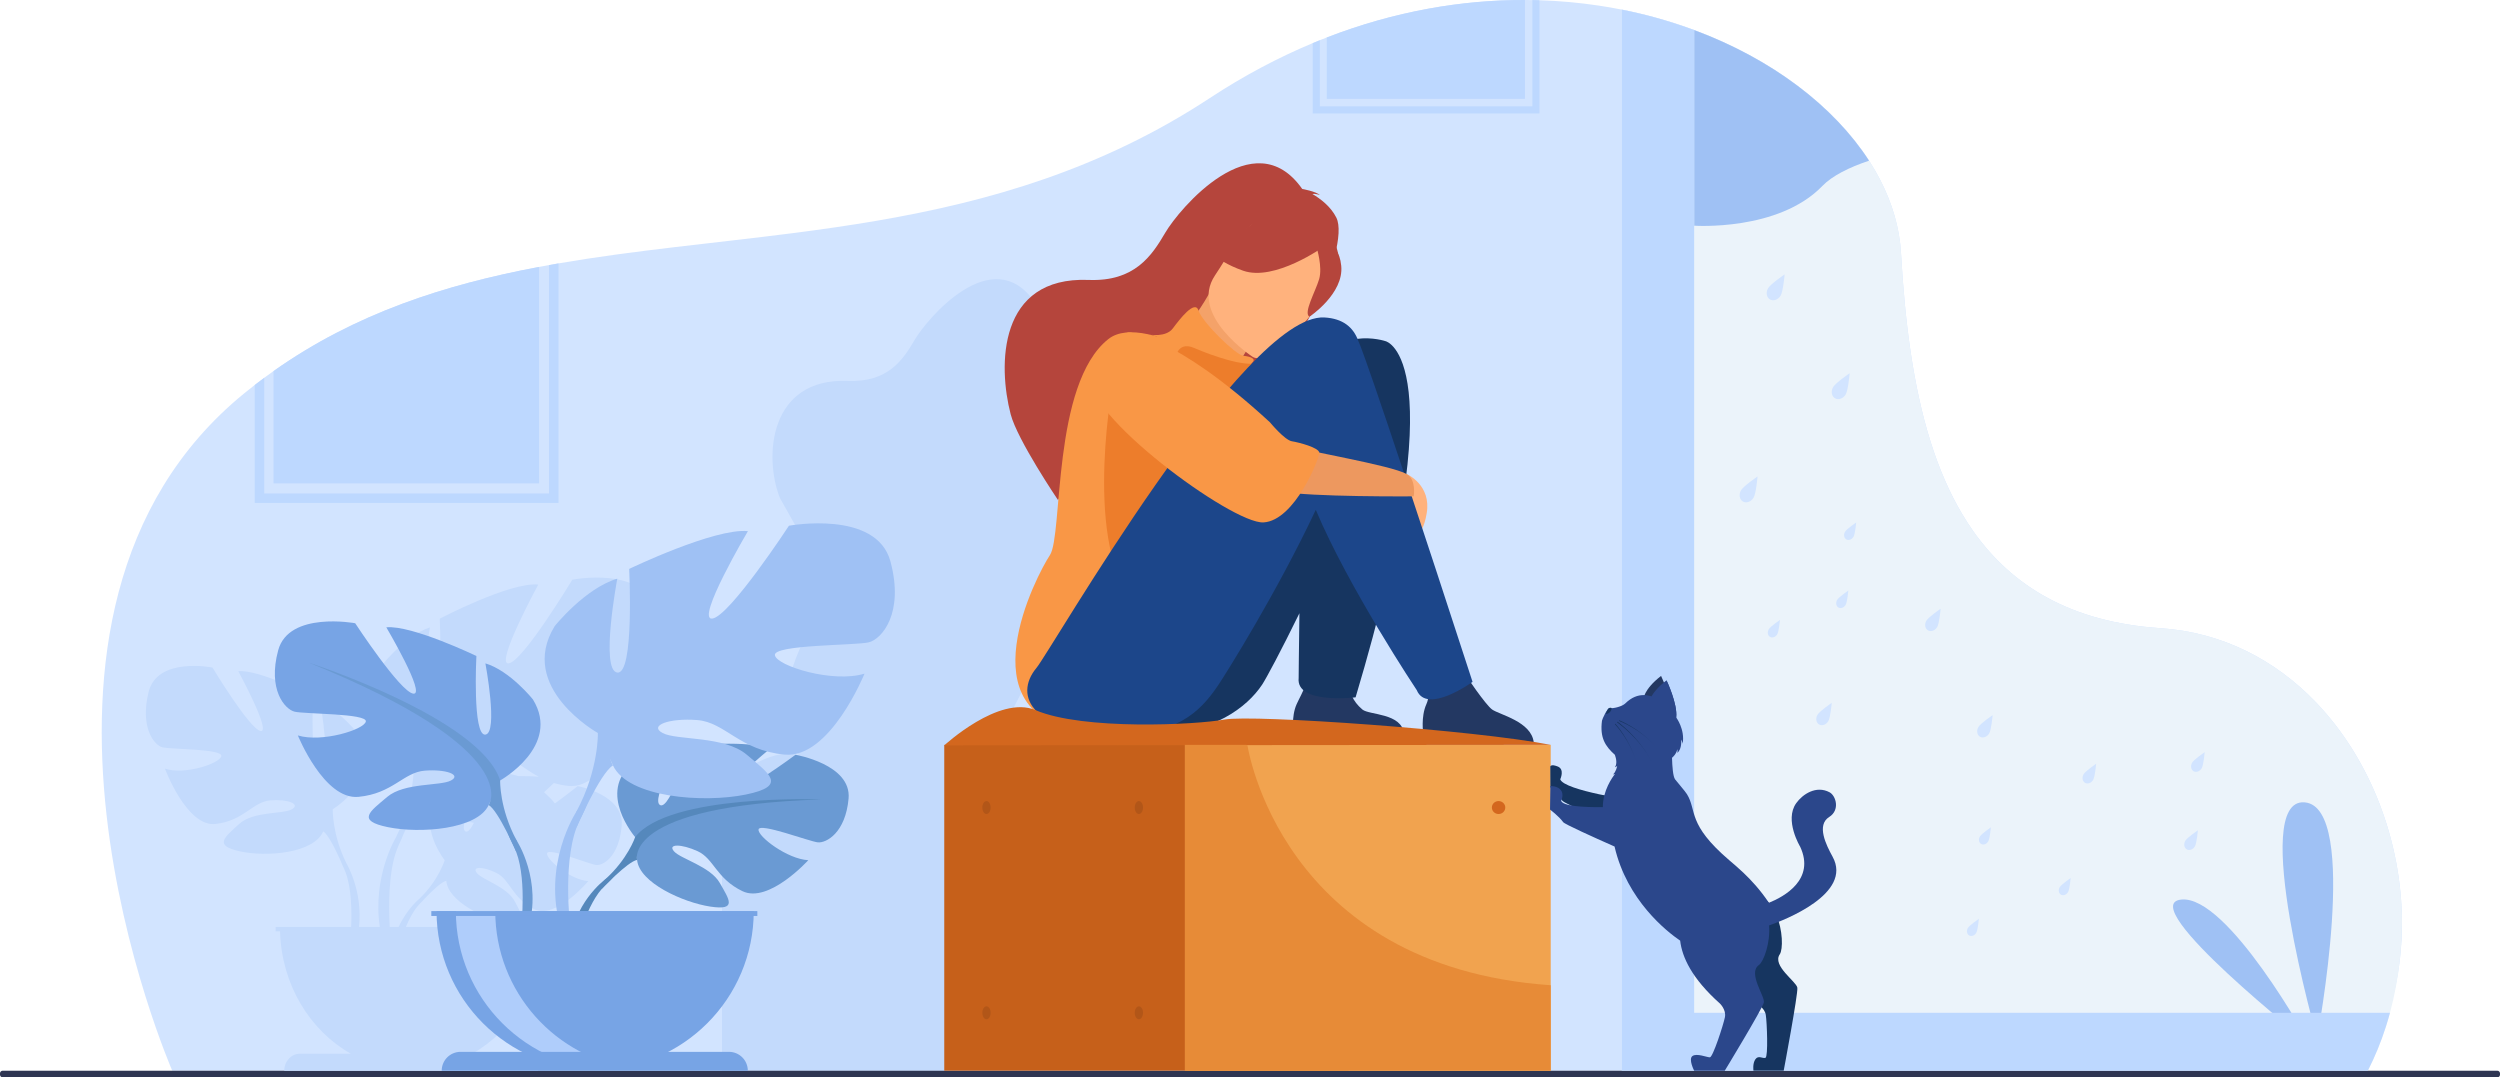 <?xml version="1.0" encoding="UTF-8"?>
<svg id="Layer_2" data-name="Layer 2" xmlns="http://www.w3.org/2000/svg" viewBox="0 0 1915.7 825.54">
  <defs>
    <style>
      .cls-1 {
        fill: #77a4e5;
      }

      .cls-2 {
        fill: #c6601a;
      }

      .cls-3 {
        fill: #afcdfb;
      }

      .cls-4 {
        fill: #6a9ad3;
      }

      .cls-5 {
        fill: #f99746;
      }

      .cls-6 {
        fill: #e78b37;
      }

      .cls-7 {
        fill: #1c468a;
      }

      .cls-8 {
        fill: #f4a269;
      }

      .cls-9 {
        fill: #9fc1f4;
      }

      .cls-10 {
        fill: #f1a34f;
      }

      .cls-11 {
        fill: #2e3552;
      }

      .cls-12 {
        fill: #bdd8ff;
      }

      .cls-13 {
        fill: #d3671e;
      }

      .cls-14 {
        fill: #c3dafc;
      }

      .cls-15 {
        fill: #b5453c;
      }

      .cls-16 {
        fill: #ed985f;
      }

      .cls-17 {
        fill: #b25618;
      }

      .cls-18 {
        fill: #ed7d2b;
      }

      .cls-19 {
        fill: #5588bc;
      }

      .cls-20 {
        fill: #ffb27d;
      }

      .cls-21 {
        fill: #233862;
      }

      .cls-22 {
        fill: #d2e4ff;
      }

      .cls-23 {
        fill: #163560;
      }

      .cls-24 {
        fill: #2b478b;
      }

      .cls-25 {
        fill: #ebf3fa;
      }
    </style>
  </defs>
  <g id="_Layer_" data-name="&amp;lt;Layer&amp;gt;">
    <g>
      <path class="cls-22" d="M1840.58,706.52c.05,9.66-.48,19.3-1.61,28.83-1.88,15.89-5.42,31.47-10.73,46.4-3.73,10.52-8.33,20.71-13.84,30.44-1.58,2.8-3.25,5.56-4.98,8.27H132S-20.77,470.61,187.36,301.23c2.6-2.11,5.21-4.19,7.83-6.23,2.42-1.86,4.84-3.7,7.28-5.5,2.36-1.76,4.75-3.47,7.13-5.16,62.73-44.31,131.42-66.23,203.48-79.81,2.54-.48,5.08-.95,7.63-1.41,2.42-.44,4.84-.87,7.26-1.29,58.42-10.07,118.9-15.38,180.1-23.25,21.3-2.75,42.69-5.8,64.11-9.48,85.71-14.71,171.88-39.4,254.84-93.94,26.2-17.22,52.6-31.15,78.9-42.13,1.81-.75,3.62-1.5,5.43-2.23,1.78-.71,3.54-1.41,5.32-2.1C1068.73,8.57,1120.17-.14,1168.53,0c1.9,0,3.8,.02,5.7,.05,1.81,.03,3.62,.08,5.41,.14,15.35,.47,30.36,1.85,44.96,4.02,6.11,.91,12.15,1.95,18.09,3.14,8.75,1.74,17.32,3.77,25.7,6.07,107.71,29.56,183.96,103.8,188.33,180.57,2.95,51.75,9.09,101.47,22.68,144.61,6.3,19.97,14.2,38.54,24.12,55.24,2.7,4.56,5.55,8.96,8.55,13.22,29.67,42.01,74.74,69.7,143.44,74.3,47.75,3.21,87.98,24.6,118.6,56.26,.28,.3,.57,.59,.86,.89,41.7,43.64,65.35,106.42,65.62,168.01Z"/>
      <path class="cls-14" d="M947.19,600.67c-1.82-13.69-22.99-18.2-27.77-21.64-2.86-2.06-9.5-11.15-14.11-17.77,.66-.45,1.03-.72,1.03-.72-13.41-41.22-24.46-74.97-33.57-102.61,1.08-2.08,2.11-5.24,2.94-10,3.29-19-13.27-26.21-13.27-26.21-.08-.05-.17-.1-.26-.14,9.87-83.07-13.88-88.71-13.88-88.71,0,0-8.56-2.92-18.85-1.58-3.5-8.44-10.51-13.62-22.08-14.28-3.48-.2-7.27,.57-11.33,2.17,.54-.95,1.07-1.9,1.59-2.86,2.41-1.67,22.71-16.27,20.96-33.84-.35-3.48-1.08-6.11-2.06-8.09-.28-1.42-.64-2.76-1.05-4,1.8-8.83,1.91-16-.14-20.1-3.74-7.49-10.73-12.72-16-15.81,2.21-.47,5.1,.76,5.1,.76-2.83-2.57-11.93-4.16-11.93-4.16-32.41-46.12-82.4,13.61-91.5,29.18-9.11,15.56-20.53,32.84-51.32,31.62-60.6-2.39-64.45,58.56-52.05,89.77,.17,.44,29.88,53.05,29.88,53.05,.56-1.03,1.49-2.33,2.74-3.85-2.04,21.95-3,39.94-6.37,44.99-7.05,10.57-40.32,73.52-11.54,102.91-22.71-7.46-54.82,20.44-58.7,23.92h-.39v217.79h270.24s135.12,0,135.12,0v-217.79c-3.39-.67-7.22-1.34-11.42-2Zm-181.49-38.24c2.72-4.09,12.7-22.75,24.94-47.75-.36,25.1-.52,43.29-.52,43.29-.38,3.53,.89,6.17,3.17,8.13-1.4,3.21-3.14,6.32-4.5,9.35-1.52,3.38-2.17,7.17-2.39,10.53-22.85-1.07-40.19-1.28-45.89-.22-1,.19-2.18,.37-3.48,.56,13.59-6.43,23.05-15.42,28.67-23.89Zm93.5,28.45c-5.1-9.3-22.48-8.47-26.48-11.84-3.05-2.58-5.1-5.28-6.46-7.93,1.22-.11,1.93-.19,1.93-.19,5.2-17.38,9.71-33.49,13.62-48.43,14.92,25.09,27.26,43.61,27.26,43.61,1.52,3.7,4.22,5.47,7.51,5.98-.2,1.09-.54,2.21-1.06,3.38-2.59,5.73-2.64,12.69-2.4,16.64-4.61-.42-9.26-.82-13.91-1.21Z"/>
      <path class="cls-25" d="M1840.58,706.52c-.07,9.66-.6,19.3-1.61,28.83-1.48,13.85-3.99,27.5-7.59,40.74-.96,3.58-2.01,7.14-3.14,10.66-3.73,11.66-8.33,22.93-13.84,33.71h-571.71V7.34c8.75,1.74,17.32,3.77,25.7,6.07,10.23,2.81,20.18,6.02,29.81,9.6,59.63,22.16,107.04,58.39,134.02,100.12,14.52,22.47,23.12,46.53,24.5,70.85,2.95,51.75,9.09,101.47,22.68,144.61,6.3,19.97,14.2,38.54,24.12,55.24,2.7,4.56,5.55,8.96,8.55,13.22,29.67,42.01,74.74,69.7,143.44,74.3,47.75,3.21,87.98,24.6,118.6,56.26,.28,.3,.57,.59,.86,.89,41.7,43.64,65.35,106.42,65.62,168.01Z"/>
      <path class="cls-11" d="M2.04,820.46H1913.66c1.13,0,2.04,.92,2.04,2.04v1c0,1.13-.91,2.04-2.04,2.04H2.04c-1.13,0-2.04-.91-2.04-2.04v-1c0-1.13,.92-2.04,2.04-2.04Z"/>
      <g>
        <path class="cls-21" d="M1175.27,568.89l-84.64-6.64s-2.03-12.9,2.39-22.69c4.24-9.39-1.59-16.18-7.39-27.37,5.38,5.54,23.9,4.72,36.14,3.08,1.5,2.43,16.59,24.8,21.6,28.4,5.53,3.97,30.2,9.2,31.9,25.21Z"/>
        <path class="cls-21" d="M1075.86,562.25h-84.64s-2.03-12.9,2.39-22.69c4.24-9.39,11.62-19.47,5.82-30.65,5.38,5.54,22.37,4.93,34.6,3.29,1.5,2.43-5.66,18.31,9.93,31.48,5.2,4.39,30.2,2.56,31.9,18.58Z"/>
        <path class="cls-23" d="M1061.82,261.46s-40.3-13.75-55.78,27.2c-73.81,59.79-179.38,212.5-188.29,223.17-17.84,21.38-4.06,51.14,68.91,50.43,42.66-.42,68.77-20,80.47-37.61,3.12-4.69,14.57-26.09,28.59-54.74-.42,28.78-.59,49.63-.59,49.63-2.19,20.4,43.63,14.82,43.63,14.82,77.7-259.92,23.05-272.9,23.05-272.9Z"/>
        <path class="cls-15" d="M1024.03,166.8c-4.29-8.58-12.3-14.58-18.34-18.12,2.53-.54,5.85,.87,5.85,.87-3.24-2.95-13.67-4.76-13.67-4.76-37.16-52.88-94.47,15.61-104.9,33.45-10.44,17.83-23.53,37.65-58.84,36.26-69.47-2.74-69.38,65.66-59.68,102.92,5.13,19.7,36.28,65.75,36.28,65.75,8.02-14.69,78.11-82,126.11-81.54,16.12-6.51,33.15-25.68,34.48-27.2-12.62,15.8-21.77,23.26-27.87,26.83,45.64-7.06,91.95-111.7,80.58-134.45Z"/>
        <path class="cls-8" d="M939.71,301.59c.13,.18-6.27,23.87-25.52,13.48-12.63-6.82-32.91-35.93-25.09-45.79,3.71-4.69,20.07-13.59,37.1-43.75l2.05,1.77,34.38,29.74s-7.83,11.69-14.39,23.16c-5.52,9.63-10.14,19.11-8.52,21.4Z"/>
        <path class="cls-15" d="M926.98,219.84s.64-24.44,7.87-40.86c5.16-11.72,36.52-46.98,71.8-15.24,0,0,10.59,8.71,16.42,23.05,4.64,11.4,8.59,31.95-27.8,56.68l-11.22,9.07-57.06-32.69Z"/>
        <path class="cls-5" d="M880.77,256.37s12.63,2.41,17.97-4.75c5.34-7.16,16.97-22.29,19.68-13.61,2.71,8.69,28.36,33.94,34.29,34.61,5.93,.66,10.09,2.32,6.73,5.4-3.35,3.08-1.96,15.38-5.31,16.5-3.36,1.12-65.63-38.83-73.36-38.15Z"/>
        <path class="cls-20" d="M960.18,273.63s-49.58-32.06-29.14-62.63c20.44-30.57,27.8-55.29,60.32-36.12,32.52,19.17,30.81,34.91,26.47,46.77-4.34,11.86-44.23,59.52-57.65,51.97Z"/>
        <path class="cls-5" d="M962.62,298.43s-83.96-61.87-113.35-38.57c-43.34,34.37-34.67,150.41-44.74,165.51-10.07,15.1-66.79,123.37,25.46,134.39,92.26,11.01,113.51-47.15,117.7-90.77,4.19-43.62,14.92-170.57,14.92-170.57Z"/>
        <path class="cls-18" d="M852.15,297.65s-24.18,133.65,23.74,170.17c47.91,36.51,72.03-174.3-23.74-170.17Z"/>
        <path class="cls-18" d="M900.37,276.29s.92-15.62,14.7-9.65,39.27,14.93,49.14,11.25c9.88-3.67-15.88,45.7-39.4,29.17-23.52-16.54-24.44-30.77-24.44-30.77Z"/>
        <path class="cls-15" d="M1014.2,189.11s-37.45,26.84-61.6,18.33c-24.16-8.51-29.4-20.02-29.4-20.02,0,0,24.22-1.96,42.19-21.68,0,0,50.11-.47,48.81,23.38Z"/>
        <path class="cls-20" d="M1078.03,363.33s18.99,8.27,15.21,30.05c-3.77,21.79-11.32,14.49-11.32,14.49l-3.89-44.54Z"/>
        <path class="cls-15" d="M1008.92,189.79s4.67,14.72,1.9,24.14c-2.77,9.42-12.4,26.17-7.37,28.75,0,0,26.44-17.58,24.31-38.98-2.26-22.69-18.84-13.91-18.84-13.91Z"/>
        <path class="cls-7" d="M1040.91,261.46s0,.01,0,.01c-3.74-10.75-11.93-17.4-26.01-18.2-61.54-3.48-209.49,255.12-220.7,268.56-17.84,21.38-4.06,51.14,68.91,50.43,42.66-.42,59.49-20.84,71.18-38.45,5.35-8.06,44.15-69.69,73.97-133.14,25,59.56,77.38,138.18,77.38,138.18,7.78,18.98,42.74-6.35,42.74-6.35-83.78-257.59-87.47-261.03-87.47-261.03Z"/>
        <path class="cls-16" d="M845.2,269.31s-22.12,34.16,46.66,65.5c68.78,31.34,76.87,38.99,90.29,41.79,20.9,4.36,101.17,3.75,101.17,3.75,0,0,2.11-12.73-5.29-17.03-11.84-6.88-80.21-18.06-89.43-21.75-9.22-3.69-107.45-109.28-143.4-72.27Z"/>
        <path class="cls-5" d="M864.72,254.67s35.13,1.42,108.41,68.93c0,0,11.22,13.62,16.79,14.53,5.58,.91,20.69,4.88,21.02,8.73,.33,3.85-18.61,52.07-42.72,53.45-24.11,1.38-140.25-84.52-132.32-112.43,7.92-27.9,28.82-33.21,28.82-33.21Z"/>
      </g>
      <g>
        <rect class="cls-2" x="723.57" y="570.78" width="309.82" height="249.69"/>
        <rect class="cls-10" x="907.98" y="570.78" width="280.31" height="249.68"/>
        <g>
          <path class="cls-13" d="M954.66,618.8c0-2.74,2.3-4.97,5.14-4.97s5.14,2.22,5.14,4.97-2.3,4.97-5.14,4.97-5.14-2.22-5.14-4.97Z"/>
          <path class="cls-13" d="M1143.19,618.8c0-2.74,2.3-4.97,5.14-4.97s5.14,2.22,5.14,4.97-2.3,4.97-5.14,4.97-5.14-2.22-5.14-4.97Z"/>
          <path class="cls-13" d="M954.66,776.09c0-2.74,2.3-4.97,5.14-4.97s5.14,2.22,5.14,4.97-2.3,4.97-5.14,4.97-5.14-2.22-5.14-4.97Z"/>
          <path class="cls-13" d="M1143.19,776.09c0-2.74,2.3-4.97,5.14-4.97s5.14,2.22,5.14,4.97-2.3,4.97-5.14,4.97-5.14-2.22-5.14-4.97Z"/>
        </g>
        <g>
          <path class="cls-17" d="M752.74,618.8c0-2.74,1.42-4.97,3.18-4.97s3.18,2.22,3.18,4.97-1.42,4.97-3.18,4.97-3.18-2.22-3.18-4.97Z"/>
          <path class="cls-17" d="M869.52,618.8c0-2.74,1.43-4.97,3.18-4.97s3.18,2.22,3.18,4.97-1.43,4.97-3.18,4.97-3.18-2.22-3.18-4.97Z"/>
          <path class="cls-17" d="M752.74,776.09c0-2.74,1.42-4.97,3.18-4.97s3.18,2.22,3.18,4.97-1.42,4.97-3.18,4.97-3.18-2.22-3.18-4.97Z"/>
          <path class="cls-17" d="M869.52,776.09c0-2.74,1.43-4.97,3.18-4.97s3.18,2.22,3.18,4.97-1.43,4.97-3.18,4.97-3.18-2.22-3.18-4.97Z"/>
        </g>
        <path class="cls-13" d="M723.57,571.18s42.1-38.89,69.88-27.03c36.56,15.61,123.01,11.26,144.82,7.23,21.81-4.03,192.19,8,250.03,19.39l-464.73,.4Z"/>
        <path class="cls-6" d="M1188.29,754.96v65.5h-280.31v-249.68h47.03l.92,.4s25.17,169.37,232.36,183.79Z"/>
      </g>
      <g>
        <path class="cls-12" d="M420.71,203.14v174.97H202.47v-88.6c-2.43,1.8-4.86,3.63-7.27,5.5v90.37h232.78V201.86c-2.43,.42-4.85,.84-7.27,1.29Z"/>
        <path class="cls-12" d="M413.08,204.54v165.89H209.6v-86.09c62.73-44.31,131.43-66.22,203.48-79.81Z"/>
      </g>
      <g>
        <path class="cls-12" d="M1174.23,.05V81.5h-162.87V30.83c-1.82,.72-3.62,1.47-5.43,2.23v53.86h173.72V.19c-1.8-.06-3.61-.1-5.41-.14Z"/>
        <path class="cls-12" d="M1168.53,0V75.77h-151.86V28.74C1068.73,8.57,1120.17-.14,1168.53,0Z"/>
      </g>
      <path class="cls-9" d="M1775.56,795.44s33.28-177.17-9.61-180.62c-42.88-3.45,9.61,180.62,9.61,180.62Z"/>
      <path class="cls-9" d="M1769.68,799.6s-62.71-114.48-98.47-110.26c-35.75,4.22,98.47,110.26,98.47,110.26Z"/>
      <path class="cls-14" d="M503.03,468.83c-8.92-35.78-64.5-24.6-64.5-24.6,0,0-37.74,62.61-48.72,64.1-10.98,1.49,22.64-60.37,22.64-60.37-21.27-2.24-75.48,26.09-75.48,26.09,0,0,3.43,73.04-7.55,71.55-10.98-1.49,0-64.84,0-64.84-20.59,6.71-39.8,32.79-39.8,32.79-24.02,42.48,27.45,73.79,27.45,73.79,0,0,.69,25.34-13.72,54.41,0,0-18.11,29.88-12.31,68.53h-15.94c3.05-27.81-9.73-48.91-9.73-48.91-10.93-22.05-10.41-41.27-10.41-41.27,0,0,39.04-23.75,20.82-55.98,0,0-14.58-19.79-30.19-24.88,0,0,8.33,48.06,0,49.19-8.33,1.13-5.73-54.28-5.73-54.28,0,0-41.12-21.49-57.26-19.79,0,0,25.51,46.93,17.18,45.8-8.33-1.13-36.96-48.63-36.96-48.63,0,0-42.16-8.48-48.93,18.66-6.77,27.14,4.16,40.71,10.41,42.41,6.25,1.7,46.33,1.13,45.29,6.78-1.04,5.65-28.11,14.7-43.21,9.61,0,0,16.66,44.67,38.52,42.41,21.86-2.26,28.63-16.96,42.16-18.09,13.53-1.13,23.42,2.83,16.66,6.79-6.77,3.96-29.67,1.3-40.6,11.39-10.93,10.09-19.78,16.31,.52,20.84,20.3,4.52,56.74,1.7,64.03-15.27,.32-.74,.62-1.44,.91-2.12-.44,1.4-.91,2.12-.91,2.12,3.75,2.37,9.36,13.69,13.26,22.37,.55,1.48,1.43,3.52,2.74,6.3h0c.53,1.26,.95,2.28,1.24,3,4.5,12.22,4.67,30.01,4.18,41.56h-57.88v3.36h3.37c1.13,40.83,22.84,76.03,54.24,93.8h-39.02c-6.62,0-11.99,5.83-11.99,13.03h194.57c0-7.2-5.37-13.03-11.99-13.03h-38.53c31.4-17.77,53.11-52.98,54.24-93.8h2.34v-3.36h-107.44c2.44-5.82,5.42-11.53,8.9-15.74,.42-.48,1.04-1.16,1.79-1.99,1.76-1.77,2.99-3.1,3.82-4.09,5.41-5.64,12.89-12.84,16.49-13.54,0,0-.18-.72-.15-1.96,.05,.63,.1,1.28,.15,1.96,1.23,15.72,29.31,29.45,46.58,32.27,17.27,2.82,11.93-4.89,5.98-16.32-5.95-11.43-24.79-16.55-29.08-21.82-4.3-5.27,4.59-5.28,14.99-.12,10.41,5.16,11.83,18.93,28.52,27.61,16.7,8.69,41.81-21.4,41.81-21.4-13.3-.74-32.3-16.43-31.62-21.23,.69-4.8,32.25,8.29,37.65,8.91,5.4,.63,17.67-6.66,19.57-30.27,1.9-23.61-33.73-30.19-33.73-30.19,0,0-8.21,6.63-17.49,13.31-1.83-2.58-4.81-5.43-8.28-8.62,3.07-2.94,5.82-5.48,7.53-7.04,3.42,1.01,7.17,1.8,11.34,2.23,28.82,2.98,50.78-55.9,50.78-55.9-19.9,6.71-55.58-5.22-56.95-12.67-1.37-7.45,51.46-6.71,59.7-8.94,8.23-2.24,22.64-20.12,13.72-55.9Zm-146.38,168.27c-1.64-.92-1.53-4-.47-8.05,2.27,.56,4.61,1.04,6.99,1.46-2.4,4.68-4.72,7.6-6.51,6.6Zm-35.15,51.47s-9.45,7.6-16.04,21.7h-6.82c-.84-14.8-1.17-41.22,5.31-58.83,.39-.94,.94-2.3,1.64-3.95,1.72-3.66,2.88-6.35,3.61-8.3,5.14-11.45,12.54-26.36,17.48-29.49,0,0-.62-.95-1.2-2.8,.38,.9,.78,1.82,1.2,2.8,1.22,2.85,3.08,5.4,5.43,7.66-9.38,18.97,8.66,41.84,8.66,41.84,0,0-4.73,15.37-19.27,29.38Zm75.79-93.84c-14.75-4.42-32.55-3.59-39.05-7.4-8.92-5.22,4.12-10.43,21.96-8.94,12,1,19.97,10.09,32.67,16.85-4.95-.47-10.4-.58-15.58-.51Z"/>
      <g>
        <path class="cls-22" d="M1578.31,679.82c-1.25,2.13-.83,4.7,.94,5.73s4.21,.14,5.46-1.99c1.25-2.13,2.01-10.75,2.01-10.75,0,0-7.15,4.88-8.4,7.01Z"/>
        <path class="cls-22" d="M1517.16,640.98c-1.25,2.13-.83,4.7,.94,5.73,1.77,1.04,4.21,.15,5.46-1.99,1.25-2.13,2.01-10.75,2.01-10.75,0,0-7.15,4.88-8.4,7.01Z"/>
        <path class="cls-22" d="M1507.96,711.07c-1.25,2.13-.83,4.7,.94,5.73,1.77,1.03,4.21,.14,5.46-1.99,1.25-2.13,2.01-10.75,2.01-10.75,0,0-7.15,4.88-8.4,7.01Z"/>
        <path class="cls-22" d="M1679.8,584.39c-1.43,2.45-.95,5.39,1.07,6.57,2.03,1.19,4.83,.17,6.26-2.28,1.43-2.44,2.3-12.34,2.3-12.34,0,0-8.2,5.6-9.64,8.04Z"/>
        <path class="cls-22" d="M1674.57,644.25c-1.43,2.44-.95,5.39,1.08,6.58,2.03,1.19,4.83,.17,6.26-2.28,1.43-2.45,2.3-12.34,2.3-12.34,0,0-8.21,5.6-9.64,8.04Z"/>
        <path class="cls-22" d="M1596.63,593.28c-1.43,2.44-.95,5.39,1.07,6.57,2.03,1.19,4.83,.17,6.26-2.28,1.43-2.45,2.3-12.34,2.3-12.34,0,0-8.2,5.6-9.64,8.04Z"/>
        <path class="cls-22" d="M1516,557.09c-1.62,2.77-1.08,6.1,1.22,7.45,2.29,1.34,5.47,.19,7.09-2.58,1.62-2.77,2.61-13.98,2.61-13.98,0,0-9.3,6.34-10.92,9.11Z"/>
        <path class="cls-22" d="M1392.71,547.69c-1.62,2.77-1.08,6.1,1.22,7.45,2.29,1.34,5.47,.19,7.09-2.58,1.62-2.77,2.61-13.98,2.61-13.98,0,0-9.3,6.34-10.92,9.11Z"/>
        <path class="cls-22" d="M1476.15,475.58c-1.62,2.77-1.08,6.1,1.22,7.45,2.29,1.34,5.47,.19,7.09-2.58,1.62-2.77,2.61-13.98,2.61-13.98,0,0-9.29,6.34-10.92,9.11Z"/>
        <path class="cls-22" d="M1407.77,459.66c-1.27,2.17-.84,4.79,.96,5.85,1.8,1.05,4.29,.15,5.56-2.03,1.27-2.17,2.05-10.97,2.05-10.97,0,0-7.29,4.98-8.57,7.15Z"/>
        <path class="cls-22" d="M1413.81,407.47c-1.27,2.17-.85,4.79,.95,5.85,1.8,1.05,4.29,.15,5.57-2.03,1.27-2.17,2.05-10.97,2.05-10.97,0,0-7.29,4.98-8.57,7.15Z"/>
        <path class="cls-22" d="M1355.37,482.18c-1.27,2.17-.85,4.79,.96,5.85s4.29,.15,5.57-2.03c1.27-2.17,2.05-10.97,2.05-10.97,0,0-7.29,4.98-8.57,7.15Z"/>
        <path class="cls-22" d="M1414.35,302.2c1.88-3.21,3.03-16.21,3.03-16.21,0,0-10.78,7.36-12.66,10.57-1.88,3.21-1.25,7.08,1.41,8.64,2.66,1.56,6.34,.22,8.23-2.99Z"/>
        <path class="cls-22" d="M1354.87,220.81c-1.88,3.21-1.25,7.08,1.41,8.64,2.66,1.56,6.34,.22,8.23-2.99,1.88-3.21,3.03-16.21,3.03-16.21,0,0-10.78,7.36-12.66,10.57Z"/>
        <path class="cls-22" d="M1334.13,375.65c-1.88,3.21-1.25,7.08,1.41,8.64,2.66,1.56,6.34,.22,8.23-2.99,1.88-3.21,3.02-16.21,3.02-16.21,0,0-10.78,7.36-12.66,10.57Z"/>
      </g>
      <g>
        <g>
          <g>
            <path class="cls-4" d="M486.71,641.47s-29.59-34.52-1.82-56.45c0,0,20.28-12.28,36.82-11.28,0,0-23.43,39.29-15.85,43.2s22.95-45.67,22.95-45.67c0,0,46.15-4.47,61,2.66,0,0-39.45,32.29-31.14,34.21,8.31,1.92,50.92-29.77,50.92-29.77,0,0,42.95,7.31,40.66,33.51-2.29,26.2-17.09,34.29-23.6,33.6-6.51-.7-44.56-15.22-45.39-9.89-.83,5.33,22.08,22.75,38.12,23.56,0,0-30.28,33.4-50.41,23.76-20.13-9.64-21.84-24.92-34.39-30.65-12.55-5.73-23.26-5.72-18.08,.13,5.18,5.84,27.88,11.52,35.06,24.21s13.61,21.25-7.21,18.12c-20.82-3.13-54.67-18.37-56.16-35.82l-1.49-17.45Z"/>
            <g>
              <path class="cls-19" d="M629.13,612.6s-116.66-4.5-142.43,28.87c0,0-5.7,17.07-23.23,32.6l-2.73,7.45s20.22-21.32,27.45-22.6c0,0-11.31-41.34,140.94-46.32Z"/>
              <path class="cls-19" d="M463.47,674.07s-25.04,18.52-26.78,51.61l4.54,.41s8-34.21,22.45-47.59c14.46-13.38-.22-4.42-.22-4.42Z"/>
            </g>
          </g>
          <g>
            <path class="cls-1" d="M383.25,598.06s47.07-26.36,25.1-62.13c0,0-17.57-21.97-36.4-27.61,0,0,10.04,53.34,0,54.6-10.04,1.26-6.9-60.25-6.9-60.25,0,0-49.58-23.85-69.03-21.97,0,0,30.75,52.09,20.71,50.83-10.04-1.26-44.56-53.97-44.56-53.97,0,0-50.83-9.41-58.99,20.71-8.16,30.12,5.02,45.19,12.55,47.07,7.53,1.88,55.85,1.26,54.6,7.53-1.25,6.28-33.89,16.32-52.09,10.67,0,0,20.08,49.58,46.44,47.07,26.36-2.51,34.52-18.83,50.83-20.08,16.32-1.25,28.24,3.14,20.08,7.53-8.16,4.39-35.77,1.44-48.95,12.64-13.18,11.2-23.85,18.11,.63,23.13,24.47,5.02,68.41,1.88,77.19-16.94l8.79-18.83Z"/>
            <g>
              <path class="cls-4" d="M236.4,507.68s131.79,42.67,146.85,90.37c0,0-.63,21.34,12.55,45.81v9.41s-13.81-32.01-21.34-36.4c0,0,29.5-41.42-138.07-109.2Z"/>
              <path class="cls-4" d="M395.8,643.87s20.32,30.86,8.74,68.43l-5.23-1.41s5.08-41.38-5.56-62.19c-10.63-20.81,2.05-4.84,2.05-4.84Z"/>
            </g>
          </g>
          <g>
            <path class="cls-9" d="M458.13,561.7s-62.04-34.75-33.09-81.9c0,0,23.16-28.95,47.98-36.4,0,0-13.24,70.32,0,71.97,13.24,1.65,9.1-79.42,9.1-79.42,0,0,65.35-31.44,91-28.96,0,0-40.54,68.66-27.3,67.01s58.73-71.14,58.73-71.14c0,0,67.01-12.41,77.76,27.3,10.75,39.71-6.62,59.56-16.54,62.04-9.93,2.48-73.63,1.66-71.97,9.93,1.65,8.27,44.67,21.51,68.66,14.06,0,0-26.47,65.35-61.22,62.05-34.75-3.31-45.5-24.82-67.01-26.47-21.51-1.65-37.23,4.14-26.47,9.93,10.75,5.79,47.15,1.9,64.53,16.67,17.37,14.77,31.44,23.87-.83,30.49-32.26,6.62-90.17,2.48-101.75-22.34l-11.58-24.82Z"/>
            <g>
              <path class="cls-9" d="M651.71,442.58s-173.72,56.25-193.58,119.13c0,0,.83,28.13-16.54,60.39v12.41s18.2-42.19,28.13-47.98c0,0-38.88-54.6,182-143.94Z"/>
              <path class="cls-9" d="M441.59,622.09s-26.79,40.68-11.52,90.21l6.89-1.85s-6.69-54.55,7.33-81.98c14.02-27.43-2.7-6.37-2.7-6.37Z"/>
            </g>
          </g>
          <path class="cls-1" d="M456.04,819.69c67.12,0,121.54-54.41,121.54-121.53h-243.07c0,67.12,54.41,121.53,121.53,121.53Z"/>
          <path class="cls-3" d="M485.95,818.76c-4.94,.62-9.98,.93-15.1,.93-67.12,0-121.53-54.42-121.53-121.54h30.19c0,62.01,46.44,113.17,106.44,120.61Z"/>
          <rect class="cls-1" x="330.51" y="698.16" width="249.83" height="3.73"/>
        </g>
        <path class="cls-1" d="M573.04,820.46h-234.57c0-7.99,6.47-14.46,14.46-14.46h205.65c7.99,0,14.46,6.47,14.46,14.46h0Z"/>
      </g>
      <path class="cls-9" d="M1432.22,123.13c-15.38,5.17-28.22,11.55-35.77,19.37-33.73,34.94-98.25,30.44-98.25,30.44V23.02c59.63,22.16,107.04,58.39,134.02,100.12Z"/>
      <path class="cls-12" d="M1298.2,776.09V23.02c-9.63-3.58-19.58-6.79-29.81-9.6-8.38-2.31-16.95-4.33-25.7-6.07V820.46h571.71c5.51-10.78,10.11-22.06,13.84-33.71,1.13-3.52,2.18-7.08,3.14-10.66h-533.18Z"/>
      <g>
        <path class="cls-23" d="M1252.65,613.53s-53.94-7.64-57.07-16.35c0,0,3.75-7.87-2.17-9.93-1.59-.55-4.26-1.57-5.44-.06l.07,16.05s5.81,5.66,9.08,10.24c1.8,2.52,36.65,17.11,36.65,17.11l18.89-17.07Z"/>
        <path class="cls-23" d="M1363.79,731.29c5.11-7.39-.2-59.59-37.02-43.74-7.82,2.36-17.23,8.02-28.5,18.34,0,0-16.18,38.11,47.61,63.32,0,0,6.32,2.73,7.22,8.54,.9,5.81,1.91,32.04-.26,32.83-2.16,.79-5.37-2.21-7.7,1.09-2.33,3.31-1.51,8.77-1.51,8.77h23.18s11.08-58.87,10.46-63.55c-.62-4.68-19.54-16.86-13.47-25.62Z"/>
        <path class="cls-21" d="M1272.85,517.94s12.27,25.73,5.49,33.44l-19.06-15.31s-.09-7.58,13.57-18.13Z"/>
        <path class="cls-24" d="M1404.28,656.47c-5-9.07-12.5-24.24-2.61-30.43,8.44-5.28,5.2-16.28,.33-18.91-10.27-5.54-20.71,1.47-25.6,8.32-9.31,13.03,3.05,33.4,3.05,33.4,11.69,25.16-12.37,38.26-23.97,42.93-6.62-9.85-13.45-17.25-19.54-23.02-4-3.79-7.66-6.88-10.74-9.5-32.66-27.91-24.75-38.12-32.5-50.67-1.52-2.49-7.53-9.24-9.13-11.41-1.58-2.15-2.15-9.78-2.34-16.5,3.67-3.12,4.08-6.63,4.08-6.63,.35,1.42-.03,2.88-.03,2.88,3.8-3.09,2.94-10.2,2.94-10.2,.84,1.03,1.17,3.23,1.17,3.23,1.91-11.07-4.9-20.09-4.95-20.16,1.2-10.4-7.42-28.48-7.42-28.48,0,0,.62,13.41,1.92,20.24-2.14-2.23-4.69-4.13-7.61-5.58-6.81-3.38-16.12-6.57-25.97,3.1-2.24,2.19-8.86,3.97-11.99,3.57-1.72-.22-5.64,8.41-5.8,9.58-1.71,13.05,2.43,19.5,9.89,26.18,1.04,2.94,1.85,6.89,.01,9.55,0,0,1.57-.64,1.77-1.15-.13,.7-.98,4.8-3.23,6.64,0,0,1.01-.12,1.52-.36-1.96,2.48-9.39,12.76-9.29,25.42-15.64,.13-30.52-.83-31.96-4.84,0,0,3.37-6.6-2.17-9.92-1.44-.86-3.89-1.47-6.08-1.41l-.27,18.03s6.8,5.04,10.06,9.61c1.12,1.57,23.01,11.45,39.38,18.69,9.53,41.32,40.15,65.21,50.28,72.13,1.46,12.62,8.96,29.04,30.45,48.17,0,0,5,4.74,3.84,10.5-1.15,5.76-9.22,30.74-11.53,30.74s-9.99-3.33-13.32-1.02c-3.33,2.31,1.28,11.27,1.28,11.27h23.45s28.95-47.65,29.97-52.26c1.02-4.61-12.55-22.54-3.84-28.69,3.73-2.64,8.92-17.09,7.84-30.37,11.44-3.99,64.33-24.26,48.66-52.67Z"/>
        <path class="cls-24" d="M1263.46,539.44l19.07,15.31c1.09-1.25,1.68-2.96,1.92-4.96,1.2-10.39-7.42-28.48-7.42-28.48-13.66,10.55-13.57,18.14-13.57,18.14Z"/>
        <path class="cls-23" d="M1232.82,542.7s1.06-.74,2.19-.17c0,0-.29,4.34-4.54,4.61,0,0,1.22-3.76,2.35-4.44Z"/>
        <path class="cls-23" d="M1240.62,552.44c.16,.05,16.06,5.98,27.46,19.06h0c-11.59-13.32-27.12-19.53-27.29-19.58l-.17,.52Z"/>
        <path class="cls-23" d="M1239.14,553.56c.17,.11,16.84,11.45,26.28,29.76h0c-9.6-18.64-25.76-30.2-25.93-30.31l-.34,.55Z"/>
        <path class="cls-23" d="M1237.42,554.92c.12,.12,11.84,12.39,16.38,29.14h0c-4.62-17.04-15.88-29.41-16-29.53l-.38,.39Z"/>
      </g>
    </g>
  </g>
</svg>
